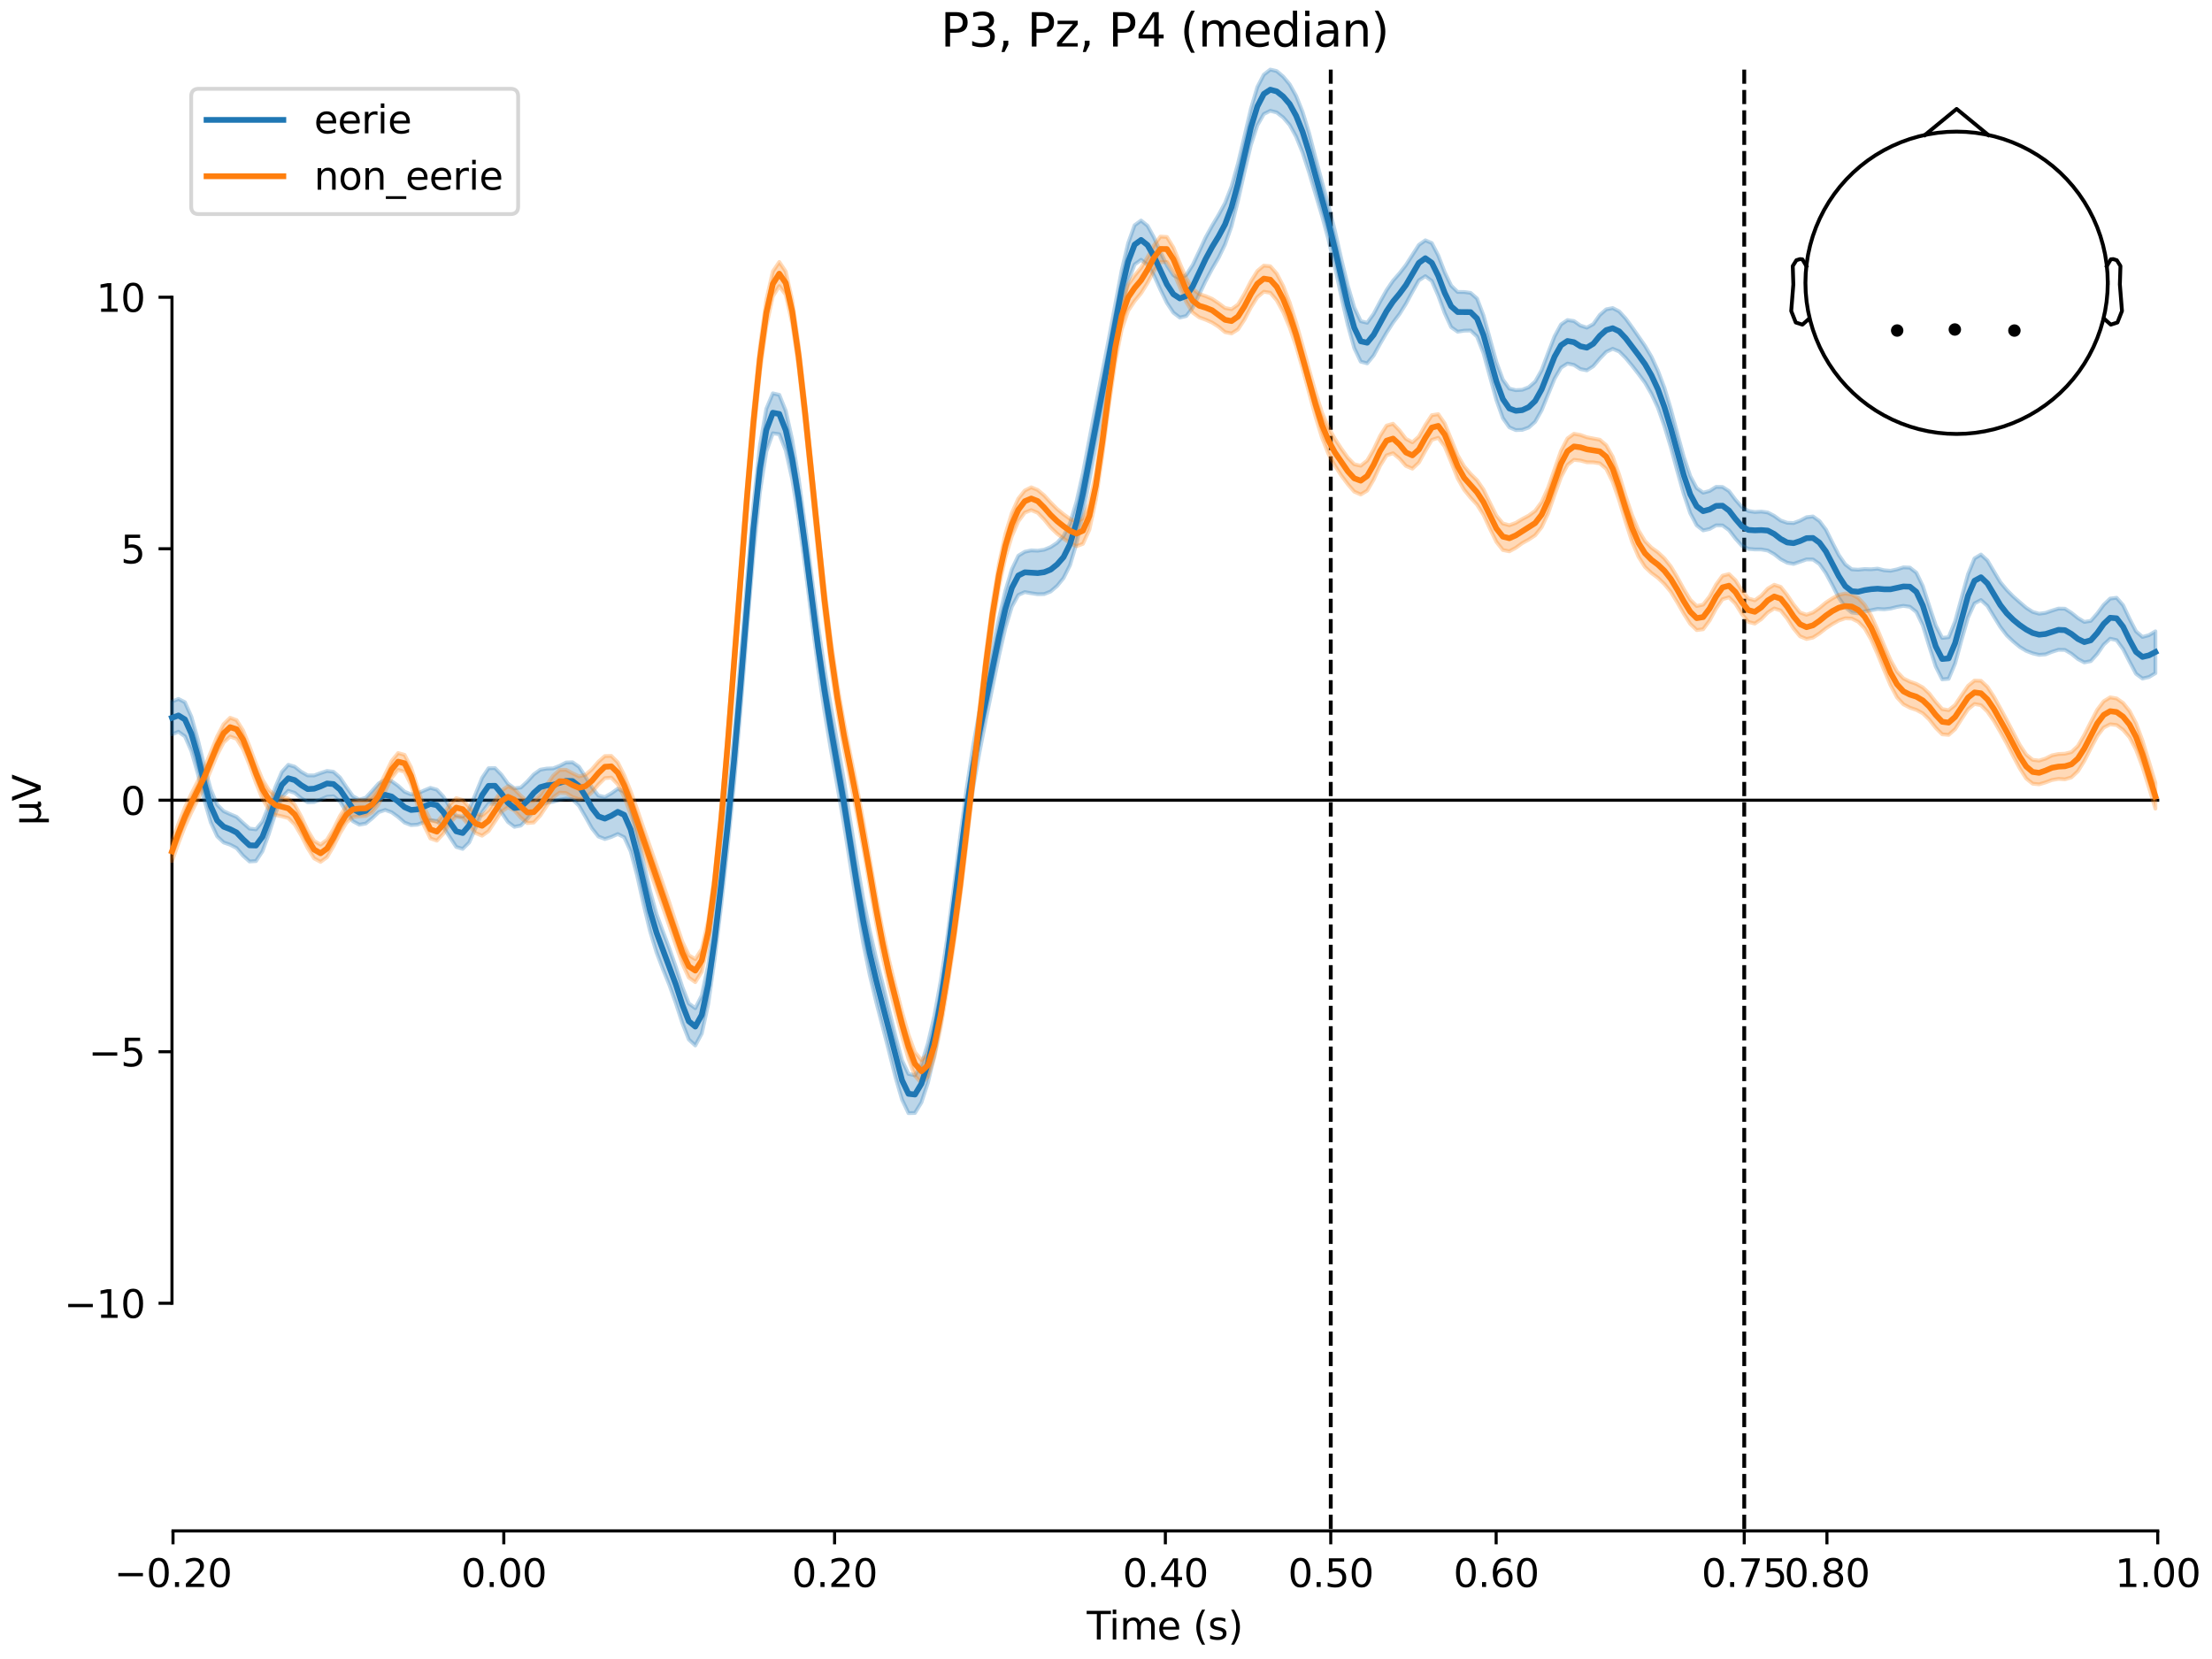 <?xml version="1.0" encoding="utf-8" standalone="no"?>
<!DOCTYPE svg PUBLIC "-//W3C//DTD SVG 1.1//EN"
  "http://www.w3.org/Graphics/SVG/1.1/DTD/svg11.dtd">
<svg xmlns:xlink="http://www.w3.org/1999/xlink" width="576pt" height="432pt" viewBox="0 0 576 432" xmlns="http://www.w3.org/2000/svg" version="1.1">
 <defs>
  <style type="text/css">*{stroke-linejoin: round; stroke-linecap: butt}</style>
 </defs>
 <g id="figure_1">
  <g id="patch_1">
   <path d="M 0 432 
L 576 432 
L 576 0 
L 0 0 
z
" style="fill: #ffffff"/>
  </g>
  <g id="axes_1">
   <g id="patch_2">
    <path d="M 44.783 398.644 
L 561.867 398.644 
L 561.867 18.118 
L 44.783 18.118 
L 44.783 398.644 
z
" style="fill: none; opacity: 0"/>
   </g>
   <g id="patch_3">
    <path d="M 44.783 339.369 
L 44.783 77.393 
" style="fill: none; stroke: #000000; stroke-width: 0.8; stroke-linejoin: miter; stroke-linecap: square"/>
   </g>
   <g id="LineCollection_1">
    <path d="M 346.527 18.118 
L 346.527 398.644 
" clip-path="url(#pb8ae60f9b0)" style="fill: none; stroke-dasharray: 3.7,1.6; stroke-dashoffset: 0; stroke: #000000"/>
    <path d="M 454.197 18.118 
L 454.197 398.644 
" clip-path="url(#pb8ae60f9b0)" style="fill: none; stroke-dasharray: 3.7,1.6; stroke-dashoffset: 0; stroke: #000000"/>
   </g>
   <g id="matplotlib.axis_1">
    <g id="xtick_1">
     <g id="line2d_1">
      <defs>
       <path id="m3a76429a80" d="M 0 0 
L 0 3.5 
" style="stroke: #000000; stroke-width: 0.8"/>
      </defs>
      <g>
       <use xlink:href="#m3a76429a80" x="45.052" y="398.644" style="stroke: #000000; stroke-width: 0.8"/>
      </g>
     </g>
     <g id="text_1">
      <!-- −0.20 -->
      <g transform="translate(29.73 413.242) scale(0.1 -0.1)">
       <defs>
        <path id="DejaVuSans-2212" d="M 678 2272 
L 4684 2272 
L 4684 1741 
L 678 1741 
L 678 2272 
z
" transform="scale(0.016)"/>
        <path id="DejaVuSans-30" d="M 2034 4250 
Q 1547 4250 1301 3770 
Q 1056 3291 1056 2328 
Q 1056 1369 1301 889 
Q 1547 409 2034 409 
Q 2525 409 2770 889 
Q 3016 1369 3016 2328 
Q 3016 3291 2770 3770 
Q 2525 4250 2034 4250 
z
M 2034 4750 
Q 2819 4750 3233 4129 
Q 3647 3509 3647 2328 
Q 3647 1150 3233 529 
Q 2819 -91 2034 -91 
Q 1250 -91 836 529 
Q 422 1150 422 2328 
Q 422 3509 836 4129 
Q 1250 4750 2034 4750 
z
" transform="scale(0.016)"/>
        <path id="DejaVuSans-2e" d="M 684 794 
L 1344 794 
L 1344 0 
L 684 0 
L 684 794 
z
" transform="scale(0.016)"/>
        <path id="DejaVuSans-32" d="M 1228 531 
L 3431 531 
L 3431 0 
L 469 0 
L 469 531 
Q 828 903 1448 1529 
Q 2069 2156 2228 2338 
Q 2531 2678 2651 2914 
Q 2772 3150 2772 3378 
Q 2772 3750 2511 3984 
Q 2250 4219 1831 4219 
Q 1534 4219 1204 4116 
Q 875 4013 500 3803 
L 500 4441 
Q 881 4594 1212 4672 
Q 1544 4750 1819 4750 
Q 2544 4750 2975 4387 
Q 3406 4025 3406 3419 
Q 3406 3131 3298 2873 
Q 3191 2616 2906 2266 
Q 2828 2175 2409 1742 
Q 1991 1309 1228 531 
z
" transform="scale(0.016)"/>
       </defs>
       <use xlink:href="#DejaVuSans-2212"/>
       <use xlink:href="#DejaVuSans-30" transform="translate(83.789 0)"/>
       <use xlink:href="#DejaVuSans-2e" transform="translate(147.412 0)"/>
       <use xlink:href="#DejaVuSans-32" transform="translate(179.199 0)"/>
       <use xlink:href="#DejaVuSans-30" transform="translate(242.822 0)"/>
      </g>
     </g>
    </g>
    <g id="xtick_2">
     <g id="line2d_2">
      <g>
       <use xlink:href="#m3a76429a80" x="131.188" y="398.644" style="stroke: #000000; stroke-width: 0.8"/>
      </g>
     </g>
     <g id="text_2">
      <!-- 0.00 -->
      <g transform="translate(120.055 413.242) scale(0.1 -0.1)">
       <use xlink:href="#DejaVuSans-30"/>
       <use xlink:href="#DejaVuSans-2e" transform="translate(63.623 0)"/>
       <use xlink:href="#DejaVuSans-30" transform="translate(95.41 0)"/>
       <use xlink:href="#DejaVuSans-30" transform="translate(159.033 0)"/>
      </g>
     </g>
    </g>
    <g id="xtick_3">
     <g id="line2d_3">
      <g>
       <use xlink:href="#m3a76429a80" x="217.324" y="398.644" style="stroke: #000000; stroke-width: 0.8"/>
      </g>
     </g>
     <g id="text_3">
      <!-- 0.20 -->
      <g transform="translate(206.191 413.242) scale(0.1 -0.1)">
       <use xlink:href="#DejaVuSans-30"/>
       <use xlink:href="#DejaVuSans-2e" transform="translate(63.623 0)"/>
       <use xlink:href="#DejaVuSans-32" transform="translate(95.41 0)"/>
       <use xlink:href="#DejaVuSans-30" transform="translate(159.033 0)"/>
      </g>
     </g>
    </g>
    <g id="xtick_4">
     <g id="line2d_4">
      <g>
       <use xlink:href="#m3a76429a80" x="303.46" y="398.644" style="stroke: #000000; stroke-width: 0.8"/>
      </g>
     </g>
     <g id="text_4">
      <!-- 0.40 -->
      <g transform="translate(292.327 413.242) scale(0.1 -0.1)">
       <defs>
        <path id="DejaVuSans-34" d="M 2419 4116 
L 825 1625 
L 2419 1625 
L 2419 4116 
z
M 2253 4666 
L 3047 4666 
L 3047 1625 
L 3713 1625 
L 3713 1100 
L 3047 1100 
L 3047 0 
L 2419 0 
L 2419 1100 
L 313 1100 
L 313 1709 
L 2253 4666 
z
" transform="scale(0.016)"/>
       </defs>
       <use xlink:href="#DejaVuSans-30"/>
       <use xlink:href="#DejaVuSans-2e" transform="translate(63.623 0)"/>
       <use xlink:href="#DejaVuSans-34" transform="translate(95.41 0)"/>
       <use xlink:href="#DejaVuSans-30" transform="translate(159.033 0)"/>
      </g>
     </g>
    </g>
    <g id="xtick_5">
     <g id="line2d_5">
      <g>
       <use xlink:href="#m3a76429a80" x="346.527" y="398.644" style="stroke: #000000; stroke-width: 0.8"/>
      </g>
     </g>
     <g id="text_5">
      <!-- 0.50 -->
      <g transform="translate(335.395 413.242) scale(0.1 -0.1)">
       <defs>
        <path id="DejaVuSans-35" d="M 691 4666 
L 3169 4666 
L 3169 4134 
L 1269 4134 
L 1269 2991 
Q 1406 3038 1543 3061 
Q 1681 3084 1819 3084 
Q 2600 3084 3056 2656 
Q 3513 2228 3513 1497 
Q 3513 744 3044 326 
Q 2575 -91 1722 -91 
Q 1428 -91 1123 -41 
Q 819 9 494 109 
L 494 744 
Q 775 591 1075 516 
Q 1375 441 1709 441 
Q 2250 441 2565 725 
Q 2881 1009 2881 1497 
Q 2881 1984 2565 2268 
Q 2250 2553 1709 2553 
Q 1456 2553 1204 2497 
Q 953 2441 691 2322 
L 691 4666 
z
" transform="scale(0.016)"/>
       </defs>
       <use xlink:href="#DejaVuSans-30"/>
       <use xlink:href="#DejaVuSans-2e" transform="translate(63.623 0)"/>
       <use xlink:href="#DejaVuSans-35" transform="translate(95.41 0)"/>
       <use xlink:href="#DejaVuSans-30" transform="translate(159.033 0)"/>
      </g>
     </g>
    </g>
    <g id="xtick_6">
     <g id="line2d_6">
      <g>
       <use xlink:href="#m3a76429a80" x="389.595" y="398.644" style="stroke: #000000; stroke-width: 0.8"/>
      </g>
     </g>
     <g id="text_6">
      <!-- 0.60 -->
      <g transform="translate(378.463 413.242) scale(0.1 -0.1)">
       <defs>
        <path id="DejaVuSans-36" d="M 2113 2584 
Q 1688 2584 1439 2293 
Q 1191 2003 1191 1497 
Q 1191 994 1439 701 
Q 1688 409 2113 409 
Q 2538 409 2786 701 
Q 3034 994 3034 1497 
Q 3034 2003 2786 2293 
Q 2538 2584 2113 2584 
z
M 3366 4563 
L 3366 3988 
Q 3128 4100 2886 4159 
Q 2644 4219 2406 4219 
Q 1781 4219 1451 3797 
Q 1122 3375 1075 2522 
Q 1259 2794 1537 2939 
Q 1816 3084 2150 3084 
Q 2853 3084 3261 2657 
Q 3669 2231 3669 1497 
Q 3669 778 3244 343 
Q 2819 -91 2113 -91 
Q 1303 -91 875 529 
Q 447 1150 447 2328 
Q 447 3434 972 4092 
Q 1497 4750 2381 4750 
Q 2619 4750 2861 4703 
Q 3103 4656 3366 4563 
z
" transform="scale(0.016)"/>
       </defs>
       <use xlink:href="#DejaVuSans-30"/>
       <use xlink:href="#DejaVuSans-2e" transform="translate(63.623 0)"/>
       <use xlink:href="#DejaVuSans-36" transform="translate(95.41 0)"/>
       <use xlink:href="#DejaVuSans-30" transform="translate(159.033 0)"/>
      </g>
     </g>
    </g>
    <g id="xtick_7">
     <g id="line2d_7">
      <g>
       <use xlink:href="#m3a76429a80" x="454.197" y="398.644" style="stroke: #000000; stroke-width: 0.8"/>
      </g>
     </g>
     <g id="text_7">
      <!-- 0.75 -->
      <g transform="translate(443.064 413.242) scale(0.1 -0.1)">
       <defs>
        <path id="DejaVuSans-37" d="M 525 4666 
L 3525 4666 
L 3525 4397 
L 1831 0 
L 1172 0 
L 2766 4134 
L 525 4134 
L 525 4666 
z
" transform="scale(0.016)"/>
       </defs>
       <use xlink:href="#DejaVuSans-30"/>
       <use xlink:href="#DejaVuSans-2e" transform="translate(63.623 0)"/>
       <use xlink:href="#DejaVuSans-37" transform="translate(95.41 0)"/>
       <use xlink:href="#DejaVuSans-35" transform="translate(159.033 0)"/>
      </g>
     </g>
    </g>
    <g id="xtick_8">
     <g id="line2d_8">
      <g>
       <use xlink:href="#m3a76429a80" x="475.731" y="398.644" style="stroke: #000000; stroke-width: 0.8"/>
      </g>
     </g>
     <g id="text_8">
      <!-- 0.80 -->
      <g transform="translate(464.598 413.242) scale(0.1 -0.1)">
       <defs>
        <path id="DejaVuSans-38" d="M 2034 2216 
Q 1584 2216 1326 1975 
Q 1069 1734 1069 1313 
Q 1069 891 1326 650 
Q 1584 409 2034 409 
Q 2484 409 2743 651 
Q 3003 894 3003 1313 
Q 3003 1734 2745 1975 
Q 2488 2216 2034 2216 
z
M 1403 2484 
Q 997 2584 770 2862 
Q 544 3141 544 3541 
Q 544 4100 942 4425 
Q 1341 4750 2034 4750 
Q 2731 4750 3128 4425 
Q 3525 4100 3525 3541 
Q 3525 3141 3298 2862 
Q 3072 2584 2669 2484 
Q 3125 2378 3379 2068 
Q 3634 1759 3634 1313 
Q 3634 634 3220 271 
Q 2806 -91 2034 -91 
Q 1263 -91 848 271 
Q 434 634 434 1313 
Q 434 1759 690 2068 
Q 947 2378 1403 2484 
z
M 1172 3481 
Q 1172 3119 1398 2916 
Q 1625 2713 2034 2713 
Q 2441 2713 2670 2916 
Q 2900 3119 2900 3481 
Q 2900 3844 2670 4047 
Q 2441 4250 2034 4250 
Q 1625 4250 1398 4047 
Q 1172 3844 1172 3481 
z
" transform="scale(0.016)"/>
       </defs>
       <use xlink:href="#DejaVuSans-30"/>
       <use xlink:href="#DejaVuSans-2e" transform="translate(63.623 0)"/>
       <use xlink:href="#DejaVuSans-38" transform="translate(95.41 0)"/>
       <use xlink:href="#DejaVuSans-30" transform="translate(159.033 0)"/>
      </g>
     </g>
    </g>
    <g id="xtick_9">
     <g id="line2d_9">
      <g>
       <use xlink:href="#m3a76429a80" x="561.867" y="398.644" style="stroke: #000000; stroke-width: 0.8"/>
      </g>
     </g>
     <g id="text_9">
      <!-- 1.00 -->
      <g transform="translate(550.734 413.242) scale(0.1 -0.1)">
       <defs>
        <path id="DejaVuSans-31" d="M 794 531 
L 1825 531 
L 1825 4091 
L 703 3866 
L 703 4441 
L 1819 4666 
L 2450 4666 
L 2450 531 
L 3481 531 
L 3481 0 
L 794 0 
L 794 531 
z
" transform="scale(0.016)"/>
       </defs>
       <use xlink:href="#DejaVuSans-31"/>
       <use xlink:href="#DejaVuSans-2e" transform="translate(63.623 0)"/>
       <use xlink:href="#DejaVuSans-30" transform="translate(95.41 0)"/>
       <use xlink:href="#DejaVuSans-30" transform="translate(159.033 0)"/>
      </g>
     </g>
    </g>
    <g id="text_10">
     <!-- Time (s) -->
     <g transform="translate(282.996 426.92) scale(0.1 -0.1)">
      <defs>
       <path id="DejaVuSans-54" d="M -19 4666 
L 3928 4666 
L 3928 4134 
L 2272 4134 
L 2272 0 
L 1638 0 
L 1638 4134 
L -19 4134 
L -19 4666 
z
" transform="scale(0.016)"/>
       <path id="DejaVuSans-69" d="M 603 3500 
L 1178 3500 
L 1178 0 
L 603 0 
L 603 3500 
z
M 603 4863 
L 1178 4863 
L 1178 4134 
L 603 4134 
L 603 4863 
z
" transform="scale(0.016)"/>
       <path id="DejaVuSans-6d" d="M 3328 2828 
Q 3544 3216 3844 3400 
Q 4144 3584 4550 3584 
Q 5097 3584 5394 3201 
Q 5691 2819 5691 2113 
L 5691 0 
L 5113 0 
L 5113 2094 
Q 5113 2597 4934 2840 
Q 4756 3084 4391 3084 
Q 3944 3084 3684 2787 
Q 3425 2491 3425 1978 
L 3425 0 
L 2847 0 
L 2847 2094 
Q 2847 2600 2669 2842 
Q 2491 3084 2119 3084 
Q 1678 3084 1418 2786 
Q 1159 2488 1159 1978 
L 1159 0 
L 581 0 
L 581 3500 
L 1159 3500 
L 1159 2956 
Q 1356 3278 1631 3431 
Q 1906 3584 2284 3584 
Q 2666 3584 2933 3390 
Q 3200 3197 3328 2828 
z
" transform="scale(0.016)"/>
       <path id="DejaVuSans-65" d="M 3597 1894 
L 3597 1613 
L 953 1613 
Q 991 1019 1311 708 
Q 1631 397 2203 397 
Q 2534 397 2845 478 
Q 3156 559 3463 722 
L 3463 178 
Q 3153 47 2828 -22 
Q 2503 -91 2169 -91 
Q 1331 -91 842 396 
Q 353 884 353 1716 
Q 353 2575 817 3079 
Q 1281 3584 2069 3584 
Q 2775 3584 3186 3129 
Q 3597 2675 3597 1894 
z
M 3022 2063 
Q 3016 2534 2758 2815 
Q 2500 3097 2075 3097 
Q 1594 3097 1305 2825 
Q 1016 2553 972 2059 
L 3022 2063 
z
" transform="scale(0.016)"/>
       <path id="DejaVuSans-20" transform="scale(0.016)"/>
       <path id="DejaVuSans-28" d="M 1984 4856 
Q 1566 4138 1362 3434 
Q 1159 2731 1159 2009 
Q 1159 1288 1364 580 
Q 1569 -128 1984 -844 
L 1484 -844 
Q 1016 -109 783 600 
Q 550 1309 550 2009 
Q 550 2706 781 3412 
Q 1013 4119 1484 4856 
L 1984 4856 
z
" transform="scale(0.016)"/>
       <path id="DejaVuSans-73" d="M 2834 3397 
L 2834 2853 
Q 2591 2978 2328 3040 
Q 2066 3103 1784 3103 
Q 1356 3103 1142 2972 
Q 928 2841 928 2578 
Q 928 2378 1081 2264 
Q 1234 2150 1697 2047 
L 1894 2003 
Q 2506 1872 2764 1633 
Q 3022 1394 3022 966 
Q 3022 478 2636 193 
Q 2250 -91 1575 -91 
Q 1294 -91 989 -36 
Q 684 19 347 128 
L 347 722 
Q 666 556 975 473 
Q 1284 391 1588 391 
Q 1994 391 2212 530 
Q 2431 669 2431 922 
Q 2431 1156 2273 1281 
Q 2116 1406 1581 1522 
L 1381 1569 
Q 847 1681 609 1914 
Q 372 2147 372 2553 
Q 372 3047 722 3315 
Q 1072 3584 1716 3584 
Q 2034 3584 2315 3537 
Q 2597 3491 2834 3397 
z
" transform="scale(0.016)"/>
       <path id="DejaVuSans-29" d="M 513 4856 
L 1013 4856 
Q 1481 4119 1714 3412 
Q 1947 2706 1947 2009 
Q 1947 1309 1714 600 
Q 1481 -109 1013 -844 
L 513 -844 
Q 928 -128 1133 580 
Q 1338 1288 1338 2009 
Q 1338 2731 1133 3434 
Q 928 4138 513 4856 
z
" transform="scale(0.016)"/>
      </defs>
      <use xlink:href="#DejaVuSans-54"/>
      <use xlink:href="#DejaVuSans-69" transform="translate(57.959 0)"/>
      <use xlink:href="#DejaVuSans-6d" transform="translate(85.742 0)"/>
      <use xlink:href="#DejaVuSans-65" transform="translate(183.154 0)"/>
      <use xlink:href="#DejaVuSans-20" transform="translate(244.678 0)"/>
      <use xlink:href="#DejaVuSans-28" transform="translate(276.465 0)"/>
      <use xlink:href="#DejaVuSans-73" transform="translate(315.479 0)"/>
      <use xlink:href="#DejaVuSans-29" transform="translate(367.578 0)"/>
     </g>
    </g>
   </g>
   <g id="matplotlib.axis_2">
    <g id="ytick_1">
     <g id="line2d_10">
      <defs>
       <path id="me83ca29943" d="M 0 0 
L -3.5 0 
" style="stroke: #000000; stroke-width: 0.8"/>
      </defs>
      <g>
       <use xlink:href="#me83ca29943" x="44.783" y="339.369" style="stroke: #000000; stroke-width: 0.8"/>
      </g>
     </g>
     <g id="text_11">
      <!-- −10 -->
      <g transform="translate(16.678 343.168) scale(0.1 -0.1)">
       <use xlink:href="#DejaVuSans-2212"/>
       <use xlink:href="#DejaVuSans-31" transform="translate(83.789 0)"/>
       <use xlink:href="#DejaVuSans-30" transform="translate(147.412 0)"/>
      </g>
     </g>
    </g>
    <g id="ytick_2">
     <g id="line2d_11">
      <g>
       <use xlink:href="#me83ca29943" x="44.783" y="273.875" style="stroke: #000000; stroke-width: 0.8"/>
      </g>
     </g>
     <g id="text_12">
      <!-- −5 -->
      <g transform="translate(23.041 277.674) scale(0.1 -0.1)">
       <use xlink:href="#DejaVuSans-2212"/>
       <use xlink:href="#DejaVuSans-35" transform="translate(83.789 0)"/>
      </g>
     </g>
    </g>
    <g id="ytick_3">
     <g id="line2d_12">
      <g>
       <use xlink:href="#me83ca29943" x="44.783" y="208.381" style="stroke: #000000; stroke-width: 0.8"/>
      </g>
     </g>
     <g id="text_13">
      <!-- 0 -->
      <g transform="translate(31.421 212.18) scale(0.1 -0.1)">
       <use xlink:href="#DejaVuSans-30"/>
      </g>
     </g>
    </g>
    <g id="ytick_4">
     <g id="line2d_13">
      <g>
       <use xlink:href="#me83ca29943" x="44.783" y="142.887" style="stroke: #000000; stroke-width: 0.8"/>
      </g>
     </g>
     <g id="text_14">
      <!-- 5 -->
      <g transform="translate(31.421 146.686) scale(0.1 -0.1)">
       <use xlink:href="#DejaVuSans-35"/>
      </g>
     </g>
    </g>
    <g id="ytick_5">
     <g id="line2d_14">
      <g>
       <use xlink:href="#me83ca29943" x="44.783" y="77.393" style="stroke: #000000; stroke-width: 0.8"/>
      </g>
     </g>
     <g id="text_15">
      <!-- 10 -->
      <g transform="translate(25.058 81.192) scale(0.1 -0.1)">
       <use xlink:href="#DejaVuSans-31"/>
       <use xlink:href="#DejaVuSans-30" transform="translate(63.623 0)"/>
      </g>
     </g>
    </g>
    <g id="text_16">
     <!-- µV -->
     <g transform="translate(10.599 214.982) rotate(-90) scale(0.1 -0.1)">
      <defs>
       <path id="DejaVuSans-b5" d="M 544 -1331 
L 544 3500 
L 1119 3500 
L 1119 1325 
Q 1119 872 1334 640 
Q 1550 409 1972 409 
Q 2434 409 2667 671 
Q 2900 934 2900 1459 
L 2900 3500 
L 3475 3500 
L 3475 806 
Q 3475 619 3529 530 
Q 3584 441 3700 441 
Q 3728 441 3778 458 
Q 3828 475 3916 513 
L 3916 50 
Q 3788 -22 3673 -56 
Q 3559 -91 3450 -91 
Q 3234 -91 3106 31 
Q 2978 153 2931 403 
Q 2775 156 2548 32 
Q 2322 -91 2016 -91 
Q 1697 -91 1473 31 
Q 1250 153 1119 397 
L 1119 -1331 
L 544 -1331 
z
" transform="scale(0.016)"/>
       <path id="DejaVuSans-56" d="M 1831 0 
L 50 4666 
L 709 4666 
L 2188 738 
L 3669 4666 
L 4325 4666 
L 2547 0 
L 1831 0 
z
" transform="scale(0.016)"/>
      </defs>
      <use xlink:href="#DejaVuSans-b5"/>
      <use xlink:href="#DejaVuSans-56" transform="translate(63.623 0)"/>
     </g>
    </g>
   </g>
   <g id="patch_4">
    <path d="M 45.052 398.644 
L 561.867 398.644 
" style="fill: none; stroke: #000000; stroke-width: 0.8; stroke-linejoin: miter; stroke-linecap: square"/>
   </g>
   <g id="patch_5">
    <path d="M 44.783 208.381 
L 561.867 208.381 
" style="fill: none; stroke: #000000; stroke-width: 0.8; stroke-linejoin: miter; stroke-linecap: square"/>
   </g>
   <g id="text_17">
    <!-- P3, Pz, P4 (median) -->
    <g transform="translate(244.98 12.118) scale(0.12 -0.12)">
     <defs>
      <path id="DejaVuSans-50" d="M 1259 4147 
L 1259 2394 
L 2053 2394 
Q 2494 2394 2734 2622 
Q 2975 2850 2975 3272 
Q 2975 3691 2734 3919 
Q 2494 4147 2053 4147 
L 1259 4147 
z
M 628 4666 
L 2053 4666 
Q 2838 4666 3239 4311 
Q 3641 3956 3641 3272 
Q 3641 2581 3239 2228 
Q 2838 1875 2053 1875 
L 1259 1875 
L 1259 0 
L 628 0 
L 628 4666 
z
" transform="scale(0.016)"/>
      <path id="DejaVuSans-33" d="M 2597 2516 
Q 3050 2419 3304 2112 
Q 3559 1806 3559 1356 
Q 3559 666 3084 287 
Q 2609 -91 1734 -91 
Q 1441 -91 1130 -33 
Q 819 25 488 141 
L 488 750 
Q 750 597 1062 519 
Q 1375 441 1716 441 
Q 2309 441 2620 675 
Q 2931 909 2931 1356 
Q 2931 1769 2642 2001 
Q 2353 2234 1838 2234 
L 1294 2234 
L 1294 2753 
L 1863 2753 
Q 2328 2753 2575 2939 
Q 2822 3125 2822 3475 
Q 2822 3834 2567 4026 
Q 2313 4219 1838 4219 
Q 1578 4219 1281 4162 
Q 984 4106 628 3988 
L 628 4550 
Q 988 4650 1302 4700 
Q 1616 4750 1894 4750 
Q 2613 4750 3031 4423 
Q 3450 4097 3450 3541 
Q 3450 3153 3228 2886 
Q 3006 2619 2597 2516 
z
" transform="scale(0.016)"/>
      <path id="DejaVuSans-2c" d="M 750 794 
L 1409 794 
L 1409 256 
L 897 -744 
L 494 -744 
L 750 256 
L 750 794 
z
" transform="scale(0.016)"/>
      <path id="DejaVuSans-7a" d="M 353 3500 
L 3084 3500 
L 3084 2975 
L 922 459 
L 3084 459 
L 3084 0 
L 275 0 
L 275 525 
L 2438 3041 
L 353 3041 
L 353 3500 
z
" transform="scale(0.016)"/>
      <path id="DejaVuSans-64" d="M 2906 2969 
L 2906 4863 
L 3481 4863 
L 3481 0 
L 2906 0 
L 2906 525 
Q 2725 213 2448 61 
Q 2172 -91 1784 -91 
Q 1150 -91 751 415 
Q 353 922 353 1747 
Q 353 2572 751 3078 
Q 1150 3584 1784 3584 
Q 2172 3584 2448 3432 
Q 2725 3281 2906 2969 
z
M 947 1747 
Q 947 1113 1208 752 
Q 1469 391 1925 391 
Q 2381 391 2643 752 
Q 2906 1113 2906 1747 
Q 2906 2381 2643 2742 
Q 2381 3103 1925 3103 
Q 1469 3103 1208 2742 
Q 947 2381 947 1747 
z
" transform="scale(0.016)"/>
      <path id="DejaVuSans-61" d="M 2194 1759 
Q 1497 1759 1228 1600 
Q 959 1441 959 1056 
Q 959 750 1161 570 
Q 1363 391 1709 391 
Q 2188 391 2477 730 
Q 2766 1069 2766 1631 
L 2766 1759 
L 2194 1759 
z
M 3341 1997 
L 3341 0 
L 2766 0 
L 2766 531 
Q 2569 213 2275 61 
Q 1981 -91 1556 -91 
Q 1019 -91 701 211 
Q 384 513 384 1019 
Q 384 1609 779 1909 
Q 1175 2209 1959 2209 
L 2766 2209 
L 2766 2266 
Q 2766 2663 2505 2880 
Q 2244 3097 1772 3097 
Q 1472 3097 1187 3025 
Q 903 2953 641 2809 
L 641 3341 
Q 956 3463 1253 3523 
Q 1550 3584 1831 3584 
Q 2591 3584 2966 3190 
Q 3341 2797 3341 1997 
z
" transform="scale(0.016)"/>
      <path id="DejaVuSans-6e" d="M 3513 2113 
L 3513 0 
L 2938 0 
L 2938 2094 
Q 2938 2591 2744 2837 
Q 2550 3084 2163 3084 
Q 1697 3084 1428 2787 
Q 1159 2491 1159 1978 
L 1159 0 
L 581 0 
L 581 3500 
L 1159 3500 
L 1159 2956 
Q 1366 3272 1645 3428 
Q 1925 3584 2291 3584 
Q 2894 3584 3203 3211 
Q 3513 2838 3513 2113 
z
" transform="scale(0.016)"/>
     </defs>
     <use xlink:href="#DejaVuSans-50"/>
     <use xlink:href="#DejaVuSans-33" transform="translate(60.303 0)"/>
     <use xlink:href="#DejaVuSans-2c" transform="translate(123.926 0)"/>
     <use xlink:href="#DejaVuSans-20" transform="translate(155.713 0)"/>
     <use xlink:href="#DejaVuSans-50" transform="translate(187.5 0)"/>
     <use xlink:href="#DejaVuSans-7a" transform="translate(247.803 0)"/>
     <use xlink:href="#DejaVuSans-2c" transform="translate(300.293 0)"/>
     <use xlink:href="#DejaVuSans-20" transform="translate(332.08 0)"/>
     <use xlink:href="#DejaVuSans-50" transform="translate(363.867 0)"/>
     <use xlink:href="#DejaVuSans-34" transform="translate(424.17 0)"/>
     <use xlink:href="#DejaVuSans-20" transform="translate(487.793 0)"/>
     <use xlink:href="#DejaVuSans-28" transform="translate(519.58 0)"/>
     <use xlink:href="#DejaVuSans-6d" transform="translate(558.594 0)"/>
     <use xlink:href="#DejaVuSans-65" transform="translate(656.006 0)"/>
     <use xlink:href="#DejaVuSans-64" transform="translate(717.529 0)"/>
     <use xlink:href="#DejaVuSans-69" transform="translate(781.006 0)"/>
     <use xlink:href="#DejaVuSans-61" transform="translate(808.789 0)"/>
     <use xlink:href="#DejaVuSans-6e" transform="translate(870.068 0)"/>
     <use xlink:href="#DejaVuSans-29" transform="translate(933.447 0)"/>
    </g>
   </g>
   <g id="legend_1">
    <g id="patch_6">
     <path d="M 51.783 55.753 
L 132.925 55.753 
Q 134.925 55.753 134.925 53.753 
L 134.925 25.118 
Q 134.925 23.118 132.925 23.118 
L 51.783 23.118 
Q 49.783 23.118 49.783 25.118 
L 49.783 53.753 
Q 49.783 55.753 51.783 55.753 
z
" style="fill: #ffffff; opacity: 0.8; stroke: #cccccc; stroke-linejoin: miter"/>
    </g>
    <g id="line2d_15">
     <path d="M 53.783 31.217 
L 63.783 31.217 
L 73.783 31.217 
" style="fill: none; stroke: #1f77b4; stroke-width: 1.5; stroke-linecap: square"/>
    </g>
    <g id="text_18">
     <!-- eerie -->
     <g transform="translate(81.783 34.717) scale(0.1 -0.1)">
      <defs>
       <path id="DejaVuSans-72" d="M 2631 2963 
Q 2534 3019 2420 3045 
Q 2306 3072 2169 3072 
Q 1681 3072 1420 2755 
Q 1159 2438 1159 1844 
L 1159 0 
L 581 0 
L 581 3500 
L 1159 3500 
L 1159 2956 
Q 1341 3275 1631 3429 
Q 1922 3584 2338 3584 
Q 2397 3584 2469 3576 
Q 2541 3569 2628 3553 
L 2631 2963 
z
" transform="scale(0.016)"/>
      </defs>
      <use xlink:href="#DejaVuSans-65"/>
      <use xlink:href="#DejaVuSans-65" transform="translate(61.523 0)"/>
      <use xlink:href="#DejaVuSans-72" transform="translate(123.047 0)"/>
      <use xlink:href="#DejaVuSans-69" transform="translate(164.16 0)"/>
      <use xlink:href="#DejaVuSans-65" transform="translate(191.943 0)"/>
     </g>
    </g>
    <g id="line2d_16">
     <path d="M 53.783 45.895 
L 63.783 45.895 
L 73.783 45.895 
" style="fill: none; stroke: #ff7f0e; stroke-width: 1.5; stroke-linecap: square"/>
    </g>
    <g id="text_19">
     <!-- non_eerie -->
     <g transform="translate(81.783 49.395) scale(0.1 -0.1)">
      <defs>
       <path id="DejaVuSans-6f" d="M 1959 3097 
Q 1497 3097 1228 2736 
Q 959 2375 959 1747 
Q 959 1119 1226 758 
Q 1494 397 1959 397 
Q 2419 397 2687 759 
Q 2956 1122 2956 1747 
Q 2956 2369 2687 2733 
Q 2419 3097 1959 3097 
z
M 1959 3584 
Q 2709 3584 3137 3096 
Q 3566 2609 3566 1747 
Q 3566 888 3137 398 
Q 2709 -91 1959 -91 
Q 1206 -91 779 398 
Q 353 888 353 1747 
Q 353 2609 779 3096 
Q 1206 3584 1959 3584 
z
" transform="scale(0.016)"/>
       <path id="DejaVuSans-5f" d="M 3263 -1063 
L 3263 -1509 
L -63 -1509 
L -63 -1063 
L 3263 -1063 
z
" transform="scale(0.016)"/>
      </defs>
      <use xlink:href="#DejaVuSans-6e"/>
      <use xlink:href="#DejaVuSans-6f" transform="translate(63.379 0)"/>
      <use xlink:href="#DejaVuSans-6e" transform="translate(124.561 0)"/>
      <use xlink:href="#DejaVuSans-5f" transform="translate(187.939 0)"/>
      <use xlink:href="#DejaVuSans-65" transform="translate(237.939 0)"/>
      <use xlink:href="#DejaVuSans-65" transform="translate(299.463 0)"/>
      <use xlink:href="#DejaVuSans-72" transform="translate(360.986 0)"/>
      <use xlink:href="#DejaVuSans-69" transform="translate(402.1 0)"/>
      <use xlink:href="#DejaVuSans-65" transform="translate(429.883 0)"/>
     </g>
    </g>
   </g>
   <g id="FillBetweenPolyCollection_1">
    <defs>
     <path id="mb6afaf8570" d="M 44.783 -249.308 
L 44.783 -240.757 
L 46.465 -241.456 
L 48.148 -240.25 
L 49.83 -236.442 
L 51.512 -230.571 
L 53.195 -223.706 
L 54.877 -217.846 
L 56.559 -214.203 
L 58.242 -212.625 
L 59.924 -212.039 
L 61.606 -211.161 
L 63.289 -209.181 
L 64.971 -207.674 
L 66.653 -207.784 
L 68.336 -210.315 
L 70.018 -214.885 
L 71.7 -220.137 
L 73.383 -224.385 
L 75.065 -226.077 
L 76.748 -225.535 
L 78.43 -224.142 
L 80.112 -223.087 
L 81.795 -223.146 
L 83.477 -223.804 
L 85.159 -224.532 
L 86.842 -224.649 
L 88.524 -223.285 
L 90.206 -220.601 
L 91.889 -218.159 
L 93.571 -217.252 
L 95.253 -217.555 
L 96.936 -218.929 
L 98.618 -220.52 
L 100.3 -221.088 
L 101.983 -220.484 
L 103.665 -219.266 
L 105.347 -217.801 
L 107.03 -217.147 
L 108.712 -217.256 
L 110.394 -217.89 
L 112.077 -218.406 
L 113.759 -218.223 
L 115.441 -216.617 
L 117.124 -214.013 
L 118.806 -211.463 
L 120.488 -210.952 
L 122.171 -212.618 
L 123.853 -216.419 
L 125.535 -220.466 
L 127.218 -222.732 
L 128.9 -222.662 
L 130.582 -220.422 
L 132.265 -217.962 
L 133.947 -216.693 
L 135.629 -217.025 
L 137.312 -218.745 
L 138.994 -220.836 
L 140.676 -222.341 
L 142.359 -222.978 
L 144.041 -223.215 
L 145.723 -223.745 
L 147.406 -224.054 
L 149.088 -223.847 
L 150.77 -222.18 
L 152.453 -219.303 
L 154.135 -216.301 
L 155.817 -214.18 
L 157.5 -213.515 
L 159.182 -214.054 
L 160.864 -214.822 
L 162.547 -213.978 
L 164.229 -210.311 
L 165.912 -204.013 
L 167.594 -196.465 
L 169.276 -189.543 
L 170.959 -183.998 
L 172.641 -179.575 
L 174.323 -175.447 
L 176.006 -170.726 
L 177.688 -165.572 
L 179.37 -161.315 
L 181.053 -159.761 
L 182.735 -162.861 
L 184.417 -170.508 
L 186.1 -182.328 
L 187.782 -196.096 
L 189.464 -211.277 
L 191.147 -227.841 
L 192.829 -246.857 
L 194.511 -267.848 
L 196.194 -287.668 
L 197.876 -303.842 
L 199.558 -314.443 
L 201.241 -319.171 
L 202.923 -318.928 
L 204.605 -314.705 
L 206.288 -307.193 
L 207.97 -296.83 
L 209.652 -284.387 
L 211.335 -271.08 
L 213.017 -258.099 
L 214.699 -246.664 
L 216.382 -236.59 
L 218.064 -227.174 
L 219.746 -217.409 
L 221.429 -206.804 
L 223.111 -196.229 
L 224.793 -186.321 
L 226.476 -178.145 
L 228.158 -171.103 
L 229.84 -164.645 
L 231.523 -158.143 
L 233.205 -151.437 
L 234.887 -145.655 
L 236.57 -142.139 
L 238.252 -142.182 
L 239.934 -144.921 
L 241.617 -150.024 
L 243.299 -157.212 
L 244.981 -166.039 
L 246.664 -177.035 
L 248.346 -189.827 
L 250.028 -203.353 
L 251.711 -215.817 
L 253.393 -226.822 
L 255.076 -236.206 
L 256.758 -244.769 
L 258.44 -253 
L 260.123 -261.216 
L 261.805 -268.501 
L 263.487 -274.016 
L 265.17 -277.066 
L 266.852 -277.824 
L 268.534 -277.517 
L 270.217 -277.267 
L 271.899 -277.3 
L 273.581 -277.974 
L 275.264 -279.415 
L 276.946 -281.475 
L 278.628 -284.833 
L 280.311 -290.495 
L 281.993 -298.142 
L 283.675 -306.987 
L 285.358 -316.005 
L 287.04 -324.875 
L 288.722 -333.877 
L 290.405 -342.734 
L 292.087 -351.553 
L 293.769 -358.74 
L 295.452 -363.131 
L 297.134 -364.34 
L 298.816 -363.051 
L 300.499 -360.265 
L 302.181 -356.544 
L 303.863 -353.106 
L 305.546 -350.583 
L 307.228 -349.304 
L 308.91 -349.71 
L 310.593 -351.87 
L 312.275 -355.314 
L 313.957 -358.84 
L 315.64 -361.997 
L 317.322 -364.881 
L 319.004 -368.362 
L 320.687 -373.102 
L 322.369 -379.747 
L 324.051 -387.188 
L 325.734 -394.264 
L 327.416 -399.378 
L 329.098 -402.309 
L 330.781 -403.146 
L 332.463 -402.709 
L 334.145 -401.4 
L 335.828 -399.46 
L 337.51 -396.401 
L 339.192 -392.268 
L 340.875 -387.134 
L 342.557 -381.457 
L 344.239 -375.846 
L 345.922 -369.646 
L 347.604 -362.563 
L 349.287 -354.742 
L 350.969 -347.369 
L 352.651 -341.347 
L 354.334 -337.836 
L 356.016 -337.381 
L 357.698 -339.428 
L 359.381 -342.491 
L 361.063 -345.365 
L 362.745 -347.992 
L 364.428 -350.218 
L 366.11 -352.906 
L 367.792 -356.009 
L 369.475 -358.989 
L 371.157 -360.077 
L 372.839 -358.839 
L 374.522 -355.008 
L 376.204 -350.441 
L 377.886 -346.8 
L 379.569 -345.621 
L 381.251 -345.897 
L 382.933 -345.938 
L 384.616 -344.359 
L 386.298 -340.041 
L 387.98 -333.929 
L 389.663 -327.815 
L 391.345 -323.114 
L 393.027 -320.732 
L 394.71 -320.001 
L 396.392 -320.065 
L 398.074 -320.667 
L 399.757 -322.179 
L 401.439 -325.152 
L 403.121 -329.287 
L 404.804 -333.375 
L 406.486 -336.258 
L 408.168 -337.328 
L 409.851 -336.973 
L 411.533 -335.896 
L 413.215 -335.558 
L 414.898 -336.634 
L 416.58 -338.613 
L 418.262 -340.374 
L 419.945 -341.168 
L 421.627 -340.478 
L 423.309 -338.791 
L 424.992 -336.766 
L 426.674 -334.6 
L 428.356 -332.335 
L 430.039 -329.418 
L 431.721 -325.813 
L 433.403 -321.029 
L 435.086 -315.525 
L 436.768 -309.31 
L 438.451 -303.356 
L 440.133 -298.371 
L 441.815 -295.203 
L 443.498 -293.889 
L 445.18 -294.26 
L 446.862 -295.202 
L 448.545 -295.18 
L 450.227 -293.944 
L 451.909 -291.768 
L 453.592 -289.877 
L 455.274 -289.071 
L 456.956 -288.93 
L 458.639 -288.923 
L 460.321 -288.636 
L 462.003 -287.691 
L 463.686 -286.367 
L 465.368 -285.471 
L 467.05 -285.158 
L 468.733 -285.735 
L 470.415 -286.326 
L 472.097 -286.306 
L 473.78 -285.137 
L 475.462 -282.729 
L 477.144 -279.611 
L 478.827 -276.328 
L 480.509 -273.875 
L 482.191 -272.49 
L 483.874 -272.296 
L 485.556 -272.793 
L 487.238 -273.09 
L 488.921 -273.436 
L 490.603 -273.337 
L 492.285 -273.528 
L 493.968 -273.956 
L 495.65 -274.237 
L 497.332 -273.994 
L 499.015 -272.639 
L 500.697 -269.14 
L 502.379 -263.679 
L 504.062 -258.429 
L 505.744 -255.091 
L 507.426 -255.248 
L 509.109 -259.238 
L 510.791 -265.404 
L 512.473 -271.204 
L 514.156 -274.87 
L 515.838 -275.751 
L 517.52 -274.225 
L 519.203 -271.45 
L 520.885 -268.735 
L 522.567 -266.537 
L 524.25 -264.936 
L 525.932 -263.539 
L 527.615 -262.518 
L 529.297 -261.871 
L 530.979 -261.469 
L 532.662 -261.6 
L 534.344 -262.269 
L 536.026 -262.793 
L 537.709 -262.762 
L 539.391 -261.768 
L 541.073 -260.396 
L 542.756 -259.51 
L 544.438 -259.844 
L 546.12 -261.693 
L 547.803 -264.132 
L 549.485 -265.683 
L 551.167 -265.303 
L 552.85 -262.969 
L 554.532 -259.693 
L 556.214 -256.548 
L 557.897 -255.307 
L 559.579 -255.699 
L 561.261 -256.701 
L 561.261 -267.601 
L 561.261 -267.601 
L 559.579 -266.606 
L 557.897 -266.149 
L 556.214 -267.604 
L 554.532 -270.86 
L 552.85 -274.408 
L 551.167 -276.334 
L 549.485 -276.134 
L 547.803 -274.523 
L 546.12 -272.248 
L 544.438 -270.325 
L 542.756 -270.059 
L 541.073 -271.073 
L 539.391 -272.427 
L 537.709 -273.492 
L 536.026 -273.525 
L 534.344 -273.001 
L 532.662 -272.417 
L 530.979 -272.191 
L 529.297 -272.668 
L 527.615 -273.748 
L 525.932 -275.189 
L 524.25 -276.674 
L 522.567 -278.373 
L 520.885 -280.4 
L 519.203 -283.217 
L 517.52 -286.059 
L 515.838 -287.603 
L 514.156 -286.589 
L 512.473 -282.493 
L 510.791 -276.37 
L 509.109 -270.194 
L 507.426 -266.072 
L 505.744 -265.893 
L 504.062 -269.16 
L 502.379 -274.204 
L 500.697 -279.406 
L 499.015 -282.875 
L 497.332 -284.189 
L 495.65 -284.262 
L 493.968 -283.733 
L 492.285 -283.372 
L 490.603 -283.506 
L 488.921 -283.928 
L 487.238 -283.761 
L 485.556 -283.821 
L 483.874 -283.654 
L 482.191 -283.748 
L 480.509 -285.035 
L 478.827 -287.457 
L 477.144 -290.73 
L 475.462 -294.097 
L 473.78 -296.321 
L 472.097 -297.514 
L 470.415 -297.314 
L 468.733 -296.428 
L 467.05 -295.802 
L 465.368 -295.876 
L 463.686 -296.46 
L 462.003 -297.666 
L 460.321 -298.553 
L 458.639 -298.794 
L 456.956 -298.683 
L 455.274 -298.94 
L 453.592 -299.981 
L 451.909 -301.876 
L 450.227 -304.119 
L 448.545 -305.197 
L 446.862 -305.224 
L 445.18 -304.159 
L 443.498 -303.713 
L 441.815 -304.906 
L 440.133 -308.041 
L 438.451 -313.052 
L 436.768 -319.141 
L 435.086 -325.462 
L 433.403 -331.027 
L 431.721 -335.475 
L 430.039 -339.101 
L 428.356 -341.942 
L 426.674 -344.371 
L 424.992 -346.783 
L 423.309 -349.083 
L 421.627 -350.92 
L 419.945 -351.783 
L 418.262 -351.453 
L 416.58 -349.985 
L 414.898 -347.607 
L 413.215 -346.684 
L 411.533 -347.227 
L 409.851 -348.398 
L 408.168 -348.656 
L 406.486 -347.516 
L 404.804 -344.429 
L 403.121 -340.108 
L 401.439 -335.605 
L 399.757 -332.639 
L 398.074 -331.16 
L 396.392 -330.508 
L 394.71 -330.4 
L 393.027 -330.812 
L 391.345 -333.15 
L 389.663 -337.699 
L 387.98 -343.756 
L 386.298 -349.863 
L 384.616 -354.269 
L 382.933 -355.741 
L 381.251 -355.962 
L 379.569 -355.974 
L 377.886 -357.613 
L 376.204 -361.11 
L 374.522 -365.476 
L 372.839 -368.711 
L 371.157 -369.423 
L 369.475 -368.236 
L 367.792 -365.623 
L 366.11 -363 
L 364.428 -360.837 
L 362.745 -358.918 
L 361.063 -356.451 
L 359.381 -353.449 
L 357.698 -350.275 
L 356.016 -347.954 
L 354.334 -348.369 
L 352.651 -351.939 
L 350.969 -357.622 
L 349.287 -364.5 
L 347.604 -371.913 
L 345.922 -378.526 
L 344.239 -384.64 
L 342.557 -390.899 
L 340.875 -397.377 
L 339.192 -402.845 
L 337.51 -407.044 
L 335.828 -410.055 
L 334.145 -412.057 
L 332.463 -413.49 
L 330.781 -413.882 
L 329.098 -412.571 
L 327.416 -409.345 
L 325.734 -403.658 
L 324.051 -396.477 
L 322.369 -389.415 
L 320.687 -383.462 
L 319.004 -379.139 
L 317.322 -376.052 
L 315.64 -373.249 
L 313.957 -370.195 
L 312.275 -366.593 
L 310.593 -363.04 
L 308.91 -360.424 
L 307.228 -359.474 
L 305.546 -360.342 
L 303.863 -362.881 
L 302.181 -366.368 
L 300.499 -370.155 
L 298.816 -373.22 
L 297.134 -374.572 
L 295.452 -373.352 
L 293.769 -368.689 
L 292.087 -361.592 
L 290.405 -352.662 
L 288.722 -343.709 
L 287.04 -335.109 
L 285.358 -326.525 
L 283.675 -317.657 
L 281.993 -308.791 
L 280.311 -301.319 
L 278.628 -295.767 
L 276.946 -292.441 
L 275.264 -290.646 
L 273.581 -289.533 
L 271.899 -288.859 
L 270.217 -288.606 
L 268.534 -288.683 
L 266.852 -288.327 
L 265.17 -287.295 
L 263.487 -283.765 
L 261.805 -278.149 
L 260.123 -270.974 
L 258.44 -263.099 
L 256.758 -255.225 
L 255.076 -246.987 
L 253.393 -237.746 
L 251.711 -226.722 
L 250.028 -214.155 
L 248.346 -200.623 
L 246.664 -187.838 
L 244.981 -176.673 
L 243.299 -167.441 
L 241.617 -160.257 
L 239.934 -154.883 
L 238.252 -152.004 
L 236.57 -152.355 
L 234.887 -155.901 
L 233.205 -162.113 
L 231.523 -168.952 
L 229.84 -175.843 
L 228.158 -182.411 
L 226.476 -189.701 
L 224.793 -197.922 
L 223.111 -207.737 
L 221.429 -218.213 
L 219.746 -228.907 
L 218.064 -238.536 
L 216.382 -247.905 
L 214.699 -257.88 
L 213.017 -269.205 
L 211.335 -282.127 
L 209.652 -295.143 
L 207.97 -307.323 
L 206.288 -317.502 
L 204.605 -325.03 
L 202.923 -329.19 
L 201.241 -329.574 
L 199.558 -325.567 
L 197.876 -315.928 
L 196.194 -300.484 
L 194.511 -280.726 
L 192.829 -260.026 
L 191.147 -240.404 
L 189.464 -222.968 
L 187.782 -207.279 
L 186.1 -192.629 
L 184.417 -180.716 
L 182.735 -172.779 
L 181.053 -169.469 
L 179.37 -170.704 
L 177.688 -174.971 
L 176.006 -180.139 
L 174.323 -184.953 
L 172.641 -189.408 
L 170.959 -193.969 
L 169.276 -200.044 
L 167.594 -207.309 
L 165.912 -215.135 
L 164.229 -221.775 
L 162.547 -225.807 
L 160.864 -226.619 
L 159.182 -225.414 
L 157.5 -224.449 
L 155.817 -224.845 
L 154.135 -226.967 
L 152.453 -229.741 
L 150.77 -232.338 
L 149.088 -233.506 
L 147.406 -233.448 
L 145.723 -232.577 
L 144.041 -231.924 
L 142.359 -231.863 
L 140.676 -231.567 
L 138.994 -230.355 
L 137.312 -228.498 
L 135.629 -226.934 
L 133.947 -226.716 
L 132.265 -227.938 
L 130.582 -230.267 
L 128.9 -231.989 
L 127.218 -231.951 
L 125.535 -229.443 
L 123.853 -225.291 
L 122.171 -221.361 
L 120.488 -219.321 
L 118.806 -219.603 
L 117.124 -221.886 
L 115.441 -224.604 
L 113.759 -226.368 
L 112.077 -226.842 
L 110.394 -226.143 
L 108.712 -225.411 
L 107.03 -225.144 
L 105.347 -225.848 
L 103.665 -227.39 
L 101.983 -228.6 
L 100.3 -228.922 
L 98.618 -228.009 
L 96.936 -226.104 
L 95.253 -224.276 
L 93.571 -223.768 
L 91.889 -224.684 
L 90.206 -227.045 
L 88.524 -229.553 
L 86.842 -231.036 
L 85.159 -231.246 
L 83.477 -230.698 
L 81.795 -230.078 
L 80.112 -230.087 
L 78.43 -231.042 
L 76.748 -232.359 
L 75.065 -232.844 
L 73.383 -230.98 
L 71.7 -227.018 
L 70.018 -222.214 
L 68.336 -218.087 
L 66.653 -216.041 
L 64.971 -216.237 
L 63.289 -217.731 
L 61.606 -219.285 
L 59.924 -220.002 
L 58.242 -220.777 
L 56.559 -222.46 
L 54.877 -226.435 
L 53.195 -232.546 
L 51.512 -239.431 
L 49.83 -245.382 
L 48.148 -249.147 
L 46.465 -250.001 
L 44.783 -249.308 
z
" style="stroke: #1f77b4; stroke-opacity: 0.3"/>
    </defs>
    <g>
     <use xlink:href="#mb6afaf8570" x="0" y="432" style="fill: #1f77b4; fill-opacity: 0.3; stroke: #1f77b4; stroke-opacity: 0.3"/>
    </g>
   </g>
   <g id="FillBetweenPolyCollection_2">
    <defs>
     <path id="m852bb91bf1" d="M 44.783 -212.734 
L 44.783 -207.75 
L 46.465 -212.424 
L 48.148 -216.762 
L 49.83 -220.433 
L 51.512 -223.79 
L 53.195 -227.313 
L 54.877 -231.409 
L 56.559 -235.477 
L 58.242 -238.675 
L 59.924 -240.21 
L 61.606 -239.618 
L 63.289 -236.929 
L 64.971 -232.797 
L 66.653 -228.148 
L 68.336 -224.003 
L 70.018 -221.164 
L 71.7 -219.794 
L 73.383 -219.437 
L 75.065 -218.979 
L 76.748 -217.297 
L 78.43 -214.475 
L 80.112 -211.148 
L 81.795 -208.481 
L 83.477 -207.57 
L 85.159 -208.789 
L 86.842 -211.618 
L 88.524 -214.998 
L 90.206 -217.766 
L 91.889 -219.227 
L 93.571 -219.433 
L 95.253 -219.527 
L 96.936 -220.485 
L 98.618 -222.671 
L 100.3 -225.972 
L 101.983 -229.458 
L 103.665 -231.51 
L 105.347 -231.043 
L 107.03 -227.622 
L 108.712 -222.291 
L 110.394 -217.066 
L 112.077 -213.675 
L 113.759 -213.093 
L 115.441 -214.896 
L 117.124 -217.674 
L 118.806 -219.401 
L 120.488 -218.998 
L 122.171 -217.022 
L 123.853 -215.077 
L 125.535 -214.382 
L 127.218 -215.573 
L 128.9 -218.092 
L 130.582 -220.643 
L 132.265 -221.789 
L 133.947 -220.946 
L 135.629 -219.086 
L 137.312 -217.67 
L 138.994 -217.819 
L 140.676 -219.62 
L 142.359 -222.136 
L 144.041 -224.378 
L 145.723 -225.601 
L 147.406 -225.485 
L 149.088 -224.47 
L 150.77 -223.862 
L 152.453 -224.238 
L 154.135 -225.712 
L 155.817 -227.703 
L 157.5 -229.361 
L 159.182 -229.513 
L 160.864 -227.765 
L 162.547 -224.453 
L 164.229 -220.03 
L 165.912 -215.209 
L 167.594 -210.175 
L 169.276 -205.21 
L 170.959 -200.352 
L 172.641 -195.625 
L 174.323 -190.752 
L 176.006 -185.79 
L 177.688 -181.039 
L 179.37 -177.429 
L 181.053 -176.252 
L 182.735 -178.984 
L 184.417 -186.486 
L 186.1 -198.785 
L 187.782 -215.34 
L 189.464 -234.976 
L 191.147 -256.37 
L 192.829 -277.996 
L 194.511 -299.039 
L 196.194 -318.469 
L 197.876 -334.94 
L 199.558 -347.138 
L 201.241 -354.83 
L 202.923 -357.494 
L 204.605 -355.248 
L 206.288 -347.785 
L 207.97 -336.204 
L 209.652 -321.344 
L 211.335 -304.806 
L 213.017 -287.982 
L 214.699 -272.301 
L 216.382 -258.475 
L 218.064 -246.868 
L 219.746 -237.068 
L 221.429 -228.682 
L 223.111 -220.201 
L 224.793 -211.113 
L 226.476 -201.385 
L 228.158 -191.658 
L 229.84 -182.815 
L 231.523 -175.152 
L 233.205 -168.503 
L 234.887 -162.15 
L 236.57 -156.265 
L 238.252 -151.843 
L 239.934 -149.998 
L 241.617 -151.559 
L 243.299 -156.673 
L 244.981 -164.568 
L 246.664 -174.596 
L 248.346 -185.784 
L 250.028 -198.322 
L 251.711 -212.207 
L 253.393 -226.936 
L 255.076 -241.797 
L 256.758 -256.149 
L 258.44 -268.868 
L 260.123 -279.204 
L 261.805 -286.875 
L 263.487 -292.393 
L 265.17 -296.243 
L 266.852 -298.513 
L 268.534 -299.163 
L 270.217 -298.468 
L 271.899 -296.721 
L 273.581 -294.652 
L 275.264 -293.036 
L 276.946 -291.754 
L 278.628 -290.623 
L 280.311 -289.762 
L 281.993 -290.385 
L 283.675 -294.076 
L 285.358 -301.864 
L 287.04 -313.203 
L 288.722 -326.077 
L 290.405 -337.719 
L 292.087 -346.188 
L 293.769 -351.079 
L 295.452 -353.599 
L 297.134 -355.631 
L 298.816 -358.321 
L 300.499 -361.474 
L 302.181 -363.756 
L 303.863 -363.761 
L 305.546 -361.208 
L 307.228 -357.231 
L 308.91 -353.35 
L 310.593 -350.595 
L 312.275 -349.36 
L 313.957 -348.746 
L 315.64 -348 
L 317.322 -346.912 
L 319.004 -345.505 
L 320.687 -345.173 
L 322.369 -346.235 
L 324.051 -348.767 
L 325.734 -351.974 
L 327.416 -354.626 
L 329.098 -356.026 
L 330.781 -355.76 
L 332.463 -353.795 
L 334.145 -350.713 
L 335.828 -346.724 
L 337.51 -341.818 
L 339.192 -336.003 
L 340.875 -329.757 
L 342.557 -323.521 
L 344.239 -318.055 
L 345.922 -313.819 
L 347.604 -310.746 
L 349.287 -308.172 
L 350.969 -305.903 
L 352.651 -303.967 
L 354.334 -303.231 
L 356.016 -304.239 
L 357.698 -307.093 
L 359.381 -310.737 
L 361.063 -313.43 
L 362.745 -313.973 
L 364.428 -312.576 
L 366.11 -310.67 
L 367.792 -309.964 
L 369.475 -311.551 
L 371.157 -314.604 
L 372.839 -317.459 
L 374.522 -317.991 
L 376.204 -315.711 
L 377.886 -311.646 
L 379.569 -307.432 
L 381.251 -304.47 
L 382.933 -302.409 
L 384.616 -300.584 
L 386.298 -297.939 
L 387.98 -294.31 
L 389.663 -290.891 
L 391.345 -288.774 
L 393.027 -288.438 
L 394.71 -289.341 
L 396.392 -290.563 
L 398.074 -291.497 
L 399.757 -292.605 
L 401.439 -294.714 
L 403.121 -298.307 
L 404.804 -303.136 
L 406.486 -307.753 
L 408.168 -310.933 
L 409.851 -312.263 
L 411.533 -312.074 
L 413.215 -311.625 
L 414.898 -311.595 
L 416.58 -311.346 
L 418.262 -309.919 
L 419.945 -306.508 
L 421.627 -301.706 
L 423.309 -296.134 
L 424.992 -290.917 
L 426.674 -286.998 
L 428.356 -284.357 
L 430.039 -282.771 
L 431.721 -281.531 
L 433.403 -279.915 
L 435.086 -277.883 
L 436.768 -275.122 
L 438.451 -272.192 
L 440.133 -269.544 
L 441.815 -267.923 
L 443.498 -268.144 
L 445.18 -270.415 
L 446.862 -273.53 
L 448.545 -275.964 
L 450.227 -276.462 
L 451.909 -274.787 
L 453.592 -272.101 
L 455.274 -270.037 
L 456.956 -269.624 
L 458.639 -270.776 
L 460.321 -272.501 
L 462.003 -273.558 
L 463.686 -273.027 
L 465.368 -270.942 
L 467.05 -268.331 
L 468.733 -266.306 
L 470.415 -265.605 
L 472.097 -265.974 
L 473.78 -267.057 
L 475.462 -268.379 
L 477.144 -269.483 
L 478.827 -270.427 
L 480.509 -270.996 
L 482.191 -270.93 
L 483.874 -270.092 
L 485.556 -268.386 
L 487.238 -265.453 
L 488.921 -261.659 
L 490.603 -257.54 
L 492.285 -253.578 
L 493.968 -250.418 
L 495.65 -248.591 
L 497.332 -247.711 
L 499.015 -247.148 
L 500.697 -246.248 
L 502.379 -244.617 
L 504.062 -242.473 
L 505.744 -240.782 
L 507.426 -240.64 
L 509.109 -242.132 
L 510.791 -244.785 
L 512.473 -247.315 
L 514.156 -248.682 
L 515.838 -248.374 
L 517.52 -246.701 
L 519.203 -244.285 
L 520.885 -241.39 
L 522.567 -238.36 
L 524.25 -235.066 
L 525.932 -231.937 
L 527.615 -229.287 
L 529.297 -227.928 
L 530.979 -227.759 
L 532.662 -228.266 
L 534.344 -228.89 
L 536.026 -229.176 
L 537.709 -229.065 
L 539.391 -229.57 
L 541.073 -231.164 
L 542.756 -233.85 
L 544.438 -237.145 
L 546.12 -240.336 
L 547.803 -242.537 
L 549.485 -243.387 
L 551.167 -243.2 
L 552.85 -241.95 
L 554.532 -240.002 
L 556.214 -236.791 
L 557.897 -232.314 
L 559.579 -226.917 
L 561.261 -221.432 
L 561.261 -228.111 
L 561.261 -228.111 
L 559.579 -233.672 
L 557.897 -239.157 
L 556.214 -243.658 
L 554.532 -246.868 
L 552.85 -248.96 
L 551.167 -250.125 
L 549.485 -250.413 
L 547.803 -249.395 
L 546.12 -247.189 
L 544.438 -243.981 
L 542.756 -240.643 
L 541.073 -237.758 
L 539.391 -236.157 
L 537.709 -235.738 
L 536.026 -235.659 
L 534.344 -235.314 
L 532.662 -234.473 
L 530.979 -233.946 
L 529.297 -234.143 
L 527.615 -235.509 
L 525.932 -238.037 
L 524.25 -241.251 
L 522.567 -244.47 
L 520.885 -247.567 
L 519.203 -250.581 
L 517.52 -253.158 
L 515.838 -254.726 
L 514.156 -254.792 
L 512.473 -253.403 
L 510.791 -250.958 
L 509.109 -248.422 
L 507.426 -247.074 
L 505.744 -247.356 
L 504.062 -249.228 
L 502.379 -251.406 
L 500.697 -252.988 
L 499.015 -253.917 
L 497.332 -254.505 
L 495.65 -255.342 
L 493.968 -257.119 
L 492.285 -260.158 
L 490.603 -263.994 
L 488.921 -268.036 
L 487.238 -271.737 
L 485.556 -274.528 
L 483.874 -276.308 
L 482.191 -277.182 
L 480.509 -277.442 
L 478.827 -277.105 
L 477.144 -276.185 
L 475.462 -275.099 
L 473.78 -273.694 
L 472.097 -272.51 
L 470.415 -271.928 
L 468.733 -272.497 
L 467.05 -274.571 
L 465.368 -277.072 
L 463.686 -279.181 
L 462.003 -279.725 
L 460.321 -278.725 
L 458.639 -276.904 
L 456.956 -275.691 
L 455.274 -276.15 
L 453.592 -278.268 
L 451.909 -280.921 
L 450.227 -282.517 
L 448.545 -282.09 
L 446.862 -279.784 
L 445.18 -276.693 
L 443.498 -274.558 
L 441.815 -274.198 
L 440.133 -275.836 
L 438.451 -278.603 
L 436.768 -281.687 
L 435.086 -284.487 
L 433.403 -286.609 
L 431.721 -288.183 
L 430.039 -289.384 
L 428.356 -291.085 
L 426.674 -293.878 
L 424.992 -297.871 
L 423.309 -302.862 
L 421.627 -308.418 
L 419.945 -313.093 
L 418.262 -316.074 
L 416.58 -317.501 
L 414.898 -317.816 
L 413.215 -318.142 
L 411.533 -318.744 
L 409.851 -319.049 
L 408.168 -317.832 
L 406.486 -314.623 
L 404.804 -309.812 
L 403.121 -304.965 
L 401.439 -301.272 
L 399.757 -298.99 
L 398.074 -297.74 
L 396.392 -296.854 
L 394.71 -295.837 
L 393.027 -295.23 
L 391.345 -295.687 
L 389.663 -297.719 
L 387.98 -301.084 
L 386.298 -304.525 
L 384.616 -306.952 
L 382.933 -308.612 
L 381.251 -310.59 
L 379.569 -313.471 
L 377.886 -317.611 
L 376.204 -321.731 
L 374.522 -324.15 
L 372.839 -323.885 
L 371.157 -321.318 
L 369.475 -318.338 
L 367.792 -316.828 
L 366.11 -317.723 
L 364.428 -319.915 
L 362.745 -321.66 
L 361.063 -321.176 
L 359.381 -318.519 
L 357.698 -314.955 
L 356.016 -312.079 
L 354.334 -310.724 
L 352.651 -311.105 
L 350.969 -312.816 
L 349.287 -315.171 
L 347.604 -317.733 
L 345.922 -320.698 
L 344.239 -324.611 
L 342.557 -329.878 
L 340.875 -335.85 
L 339.192 -342.058 
L 337.51 -347.974 
L 335.828 -353.217 
L 334.145 -357.517 
L 332.463 -360.75 
L 330.781 -362.664 
L 329.098 -362.848 
L 327.416 -361.437 
L 325.734 -358.761 
L 324.051 -355.488 
L 322.369 -352.699 
L 320.687 -351.494 
L 319.004 -351.797 
L 317.322 -353.053 
L 315.64 -354.171 
L 313.957 -354.897 
L 312.275 -355.444 
L 310.593 -356.76 
L 308.91 -359.543 
L 307.228 -363.455 
L 305.546 -367.555 
L 303.863 -370.298 
L 302.181 -370.397 
L 300.499 -368.165 
L 298.816 -365.016 
L 297.134 -362.303 
L 295.452 -360.275 
L 293.769 -357.842 
L 292.087 -353.109 
L 290.405 -344.813 
L 288.722 -333.208 
L 287.04 -320.328 
L 285.358 -308.84 
L 283.675 -300.884 
L 281.993 -296.978 
L 280.311 -296.202 
L 278.628 -296.874 
L 276.946 -298.091 
L 275.264 -299.479 
L 273.581 -301.174 
L 271.899 -303.009 
L 270.217 -304.421 
L 268.534 -305.103 
L 266.852 -304.266 
L 265.17 -302.171 
L 263.487 -298.428 
L 261.805 -292.959 
L 260.123 -285.188 
L 258.44 -274.923 
L 256.758 -262.224 
L 255.076 -247.884 
L 253.393 -233.09 
L 251.711 -218.542 
L 250.028 -204.772 
L 248.346 -192.094 
L 246.664 -180.79 
L 244.981 -170.765 
L 243.299 -162.683 
L 241.617 -157.475 
L 239.934 -155.969 
L 238.252 -158 
L 236.57 -162.576 
L 234.887 -168.544 
L 233.205 -175.07 
L 231.523 -181.93 
L 229.84 -189.756 
L 228.158 -198.659 
L 226.476 -208.441 
L 224.793 -218.22 
L 223.111 -227.279 
L 221.429 -235.59 
L 219.746 -244.015 
L 218.064 -253.649 
L 216.382 -265.207 
L 214.699 -279.023 
L 213.017 -294.629 
L 211.335 -311.052 
L 209.652 -327.416 
L 207.97 -342.17 
L 206.288 -353.836 
L 204.605 -361.283 
L 202.923 -363.788 
L 201.241 -361.296 
L 199.558 -353.94 
L 197.876 -341.825 
L 196.194 -325.445 
L 194.511 -305.879 
L 192.829 -284.501 
L 191.147 -262.512 
L 189.464 -240.872 
L 187.782 -221.122 
L 186.1 -204.499 
L 184.417 -192.27 
L 182.735 -184.901 
L 181.053 -182.233 
L 179.37 -183.266 
L 177.688 -186.784 
L 176.006 -191.72 
L 174.323 -196.896 
L 172.641 -201.853 
L 170.959 -206.678 
L 169.276 -211.528 
L 167.594 -216.345 
L 165.912 -221.264 
L 164.229 -225.962 
L 162.547 -230.159 
L 160.864 -233.49 
L 159.182 -235.166 
L 157.5 -235.126 
L 155.817 -233.637 
L 154.135 -231.688 
L 152.453 -230.237 
L 150.77 -229.831 
L 149.088 -230.65 
L 147.406 -231.548 
L 145.723 -231.51 
L 144.041 -230.006 
L 142.359 -227.631 
L 140.676 -225.111 
L 138.994 -223.458 
L 137.312 -223.385 
L 135.629 -224.769 
L 133.947 -226.497 
L 132.265 -227.245 
L 130.582 -226.119 
L 128.9 -223.653 
L 127.218 -221.062 
L 125.535 -219.672 
L 123.853 -220.118 
L 122.171 -221.815 
L 120.488 -223.676 
L 118.806 -224.162 
L 117.124 -222.514 
L 115.441 -219.845 
L 113.759 -217.95 
L 112.077 -218.49 
L 110.394 -221.852 
L 108.712 -226.991 
L 107.03 -232.21 
L 105.347 -235.442 
L 103.665 -235.91 
L 101.983 -233.852 
L 100.3 -230.397 
L 98.618 -226.952 
L 96.936 -224.584 
L 95.253 -223.544 
L 93.571 -223.567 
L 91.889 -223.378 
L 90.206 -222.141 
L 88.524 -219.521 
L 86.842 -216.127 
L 85.159 -213.341 
L 83.477 -212.075 
L 81.795 -213.017 
L 80.112 -215.791 
L 78.43 -219.386 
L 76.748 -222.464 
L 75.065 -224.045 
L 73.383 -224.51 
L 71.7 -224.835 
L 70.018 -226.278 
L 68.336 -229.014 
L 66.653 -233.12 
L 64.971 -237.668 
L 63.289 -241.817 
L 61.606 -244.473 
L 59.924 -245.099 
L 58.242 -243.44 
L 56.559 -240.245 
L 54.877 -236.129 
L 53.195 -232.02 
L 51.512 -228.624 
L 49.83 -225.285 
L 48.148 -221.758 
L 46.465 -217.504 
L 44.783 -212.734 
z
" style="stroke: #ff7f0e; stroke-opacity: 0.3"/>
    </defs>
    <g>
     <use xlink:href="#m852bb91bf1" x="0" y="432" style="fill: #ff7f0e; fill-opacity: 0.3; stroke: #ff7f0e; stroke-opacity: 0.3"/>
    </g>
   </g>
   <g id="line2d_17">
    <path d="M 44.783 186.921 
L 46.465 186.307 
L 48.148 187.33 
L 49.83 191.041 
L 51.512 196.874 
L 53.195 203.857 
L 54.877 209.898 
L 56.559 213.668 
L 58.242 215.271 
L 59.924 215.924 
L 61.606 216.774 
L 63.289 218.543 
L 64.971 220.115 
L 66.653 220.172 
L 68.336 217.908 
L 70.018 213.508 
L 71.7 208.463 
L 73.383 204.382 
L 75.065 202.657 
L 76.748 203.14 
L 78.43 204.456 
L 80.112 205.47 
L 81.795 205.378 
L 83.477 204.768 
L 85.159 204.019 
L 86.842 204.166 
L 88.524 205.59 
L 91.889 210.594 
L 93.571 211.573 
L 95.253 211.137 
L 98.618 207.759 
L 100.3 206.975 
L 101.983 207.415 
L 103.665 208.722 
L 105.347 210.178 
L 107.03 210.909 
L 108.712 210.758 
L 112.077 209.323 
L 113.759 209.67 
L 115.441 211.477 
L 117.124 214.081 
L 118.806 216.47 
L 120.488 216.914 
L 122.171 214.938 
L 125.535 207.068 
L 127.218 204.644 
L 128.9 204.617 
L 130.582 206.635 
L 132.265 209.065 
L 133.947 210.402 
L 135.629 210.148 
L 137.312 208.566 
L 138.994 206.467 
L 140.676 204.978 
L 142.359 204.512 
L 144.041 204.361 
L 147.406 203.339 
L 149.088 203.391 
L 150.77 204.709 
L 152.453 207.352 
L 154.135 210.38 
L 155.817 212.576 
L 157.5 213.165 
L 159.182 212.417 
L 160.864 211.399 
L 162.547 212.199 
L 164.229 216.013 
L 165.912 222.532 
L 169.276 237.198 
L 170.959 242.871 
L 176.006 256.429 
L 177.688 261.66 
L 179.37 265.943 
L 181.053 267.314 
L 182.735 264.277 
L 184.417 256.438 
L 186.1 244.616 
L 187.782 230.327 
L 189.464 215.063 
L 191.147 197.958 
L 192.829 178.509 
L 196.194 137.708 
L 197.876 121.984 
L 199.558 111.96 
L 201.241 107.479 
L 202.923 107.792 
L 204.605 112.044 
L 206.288 119.554 
L 207.97 129.791 
L 209.652 142.103 
L 213.017 168.321 
L 214.699 179.766 
L 216.382 189.863 
L 219.746 208.971 
L 223.111 230.157 
L 224.793 239.905 
L 226.476 248.182 
L 228.158 255.267 
L 234.887 281.3 
L 236.57 284.824 
L 238.252 285.013 
L 239.934 282.216 
L 241.617 276.925 
L 243.299 269.672 
L 244.981 260.623 
L 246.664 249.548 
L 251.711 210.6 
L 253.393 199.705 
L 255.076 190.386 
L 260.123 165.861 
L 261.805 158.614 
L 263.487 153.07 
L 265.17 149.864 
L 266.852 149.027 
L 270.217 149.225 
L 271.899 148.997 
L 273.581 148.326 
L 275.264 146.983 
L 276.946 145.058 
L 278.628 141.681 
L 280.311 135.999 
L 281.993 128.45 
L 287.04 102.039 
L 292.087 75.31 
L 293.769 68.116 
L 295.452 63.702 
L 297.134 62.481 
L 298.816 63.824 
L 300.499 66.801 
L 303.863 74.051 
L 305.546 76.614 
L 307.228 77.703 
L 308.91 77.057 
L 310.593 74.552 
L 313.957 67.417 
L 315.64 64.305 
L 317.322 61.543 
L 319.004 58.419 
L 320.687 53.945 
L 322.369 47.744 
L 325.734 33.202 
L 327.416 27.693 
L 329.098 24.454 
L 330.781 23.354 
L 332.463 23.802 
L 334.145 25.136 
L 335.828 27.09 
L 337.51 30.146 
L 339.192 34.316 
L 340.875 39.693 
L 345.922 57.938 
L 347.604 64.823 
L 350.969 79.472 
L 352.651 85.359 
L 354.334 88.87 
L 356.016 89.241 
L 357.698 87.183 
L 361.063 81.027 
L 362.745 78.516 
L 364.428 76.489 
L 366.11 74.213 
L 369.475 68.451 
L 371.157 67.242 
L 372.839 68.433 
L 374.522 71.836 
L 376.204 76.268 
L 377.886 79.763 
L 379.569 81.253 
L 382.933 81.279 
L 384.616 82.944 
L 386.298 87.24 
L 389.663 99.344 
L 391.345 103.922 
L 393.027 106.358 
L 394.71 106.97 
L 396.392 106.795 
L 398.074 106.016 
L 399.757 104.41 
L 401.439 101.391 
L 404.804 92.877 
L 406.486 89.9 
L 408.168 88.792 
L 409.851 89.104 
L 411.533 90.165 
L 413.215 90.529 
L 414.898 89.508 
L 416.58 87.453 
L 418.262 85.954 
L 419.945 85.473 
L 421.627 86.273 
L 423.309 88.052 
L 426.674 92.495 
L 428.356 94.826 
L 430.039 97.744 
L 431.721 101.36 
L 433.403 105.992 
L 435.086 111.536 
L 438.451 123.739 
L 440.133 128.719 
L 441.815 131.835 
L 443.498 133.106 
L 445.18 132.661 
L 446.862 131.736 
L 448.545 131.684 
L 450.227 132.941 
L 451.909 135.126 
L 453.592 137.074 
L 455.274 137.991 
L 456.956 138.094 
L 458.639 138.035 
L 460.321 138.16 
L 462.003 139.044 
L 463.686 140.346 
L 465.368 141.253 
L 467.05 141.438 
L 468.733 140.888 
L 470.415 140.134 
L 472.097 140.085 
L 473.78 141.3 
L 475.462 143.604 
L 478.827 150.044 
L 480.509 152.643 
L 482.191 153.949 
L 483.874 154.089 
L 485.556 153.671 
L 487.238 153.421 
L 488.921 153.3 
L 490.603 153.442 
L 492.285 153.444 
L 495.65 152.718 
L 497.332 152.776 
L 499.015 154.12 
L 500.697 157.674 
L 504.062 168.339 
L 505.744 171.6 
L 507.426 171.441 
L 509.109 167.462 
L 512.473 155.108 
L 514.156 151.232 
L 515.838 150.324 
L 517.52 151.926 
L 520.885 157.566 
L 522.567 159.721 
L 524.25 161.386 
L 525.932 162.767 
L 527.615 163.921 
L 529.297 164.822 
L 530.979 165.273 
L 532.662 165.086 
L 536.026 164.011 
L 537.709 164.09 
L 539.391 165.067 
L 541.073 166.375 
L 542.756 167.197 
L 544.438 166.73 
L 546.12 164.837 
L 547.803 162.455 
L 549.485 160.865 
L 551.167 161.007 
L 552.85 163.193 
L 554.532 166.647 
L 556.214 169.753 
L 557.897 171.056 
L 559.579 170.657 
L 561.261 169.789 
L 561.261 169.789 
" style="fill: none; stroke: #1f77b4; stroke-width: 1.5; stroke-linecap: square"/>
   </g>
   <g id="line2d_18">
    <path d="M 44.783 221.703 
L 46.465 216.978 
L 48.148 212.713 
L 49.83 209.067 
L 53.195 202.325 
L 56.559 194.165 
L 58.242 190.919 
L 59.924 189.356 
L 61.606 189.892 
L 63.289 192.579 
L 64.971 196.777 
L 66.653 201.396 
L 68.336 205.453 
L 70.018 208.242 
L 71.7 209.612 
L 75.065 210.502 
L 76.748 212.088 
L 78.43 215.011 
L 80.112 218.466 
L 81.795 221.237 
L 83.477 222.196 
L 85.159 220.961 
L 86.842 218.154 
L 88.524 214.791 
L 90.206 212.101 
L 91.889 210.752 
L 93.571 210.535 
L 95.253 210.491 
L 96.936 209.498 
L 98.618 207.198 
L 101.983 200.387 
L 103.665 198.337 
L 105.347 198.759 
L 107.03 202.057 
L 110.394 212.583 
L 112.077 215.969 
L 113.759 216.549 
L 115.441 214.708 
L 117.124 212.005 
L 118.806 210.308 
L 120.488 210.717 
L 123.853 214.459 
L 125.535 215.028 
L 127.218 213.727 
L 130.582 208.638 
L 132.265 207.484 
L 133.947 208.246 
L 135.629 210.058 
L 137.312 211.554 
L 138.994 211.478 
L 140.676 209.746 
L 144.041 204.812 
L 145.723 203.434 
L 147.406 203.506 
L 149.088 204.442 
L 150.77 205.146 
L 152.453 204.721 
L 154.135 203.311 
L 155.817 201.308 
L 157.5 199.669 
L 159.182 199.556 
L 160.864 201.197 
L 162.547 204.541 
L 164.229 208.893 
L 169.276 223.629 
L 177.688 248.035 
L 179.37 251.634 
L 181.053 252.735 
L 182.735 250.08 
L 184.417 242.655 
L 186.1 230.393 
L 187.782 213.836 
L 189.464 194.122 
L 194.511 129.536 
L 196.194 110.007 
L 197.876 93.553 
L 199.558 81.44 
L 201.241 73.932 
L 202.923 71.269 
L 204.605 73.691 
L 206.288 81.116 
L 207.97 92.803 
L 209.652 107.598 
L 214.699 156.314 
L 216.382 170.095 
L 218.064 181.728 
L 219.746 191.405 
L 223.111 208.218 
L 226.476 227.078 
L 228.158 236.807 
L 229.84 245.659 
L 231.523 253.425 
L 234.887 266.678 
L 236.57 272.548 
L 238.252 277.016 
L 239.934 278.955 
L 241.617 277.389 
L 243.299 272.212 
L 244.981 264.177 
L 246.664 254.244 
L 248.346 242.988 
L 250.028 230.398 
L 253.393 201.928 
L 256.758 172.768 
L 258.44 160.047 
L 260.123 149.747 
L 261.805 142.071 
L 263.487 136.55 
L 265.17 132.752 
L 266.852 130.518 
L 268.534 129.816 
L 270.217 130.481 
L 271.899 132.153 
L 273.581 134.087 
L 275.264 135.701 
L 276.946 137.038 
L 278.628 138.225 
L 280.311 138.952 
L 281.993 138.193 
L 283.675 134.339 
L 285.358 126.475 
L 287.04 115.095 
L 288.722 102.192 
L 290.405 90.572 
L 292.087 82.207 
L 293.769 77.433 
L 295.452 74.967 
L 297.134 72.977 
L 298.816 70.227 
L 300.499 67.071 
L 302.181 64.831 
L 303.863 64.853 
L 305.546 67.493 
L 308.91 75.578 
L 310.593 78.318 
L 312.275 79.616 
L 313.957 80.125 
L 315.64 80.795 
L 319.004 83.281 
L 320.687 83.602 
L 322.369 82.425 
L 324.051 79.801 
L 325.734 76.561 
L 327.416 73.886 
L 329.098 72.558 
L 330.781 72.829 
L 332.463 74.692 
L 334.145 77.898 
L 335.828 82.086 
L 337.51 87.176 
L 340.875 99.208 
L 342.557 105.3 
L 344.239 110.631 
L 345.922 114.707 
L 347.604 117.813 
L 350.969 122.727 
L 352.651 124.563 
L 354.334 125.164 
L 356.016 123.951 
L 357.698 121.02 
L 359.381 117.413 
L 361.063 114.753 
L 362.745 114.213 
L 364.428 115.747 
L 366.11 117.822 
L 367.792 118.57 
L 369.475 117.045 
L 371.157 113.994 
L 372.839 111.345 
L 374.522 110.901 
L 376.204 113.197 
L 379.569 121.425 
L 381.251 124.422 
L 384.616 128.199 
L 386.298 130.745 
L 389.663 137.632 
L 391.345 139.734 
L 393.027 140.152 
L 394.71 139.416 
L 399.757 136.204 
L 401.439 134.011 
L 403.121 130.291 
L 406.486 120.715 
L 408.168 117.499 
L 409.851 116.264 
L 411.533 116.476 
L 413.215 117 
L 416.58 117.545 
L 418.262 118.922 
L 419.945 122.086 
L 421.627 126.892 
L 423.309 132.406 
L 424.992 137.449 
L 426.674 141.387 
L 428.356 144.085 
L 430.039 145.771 
L 431.721 147.034 
L 433.403 148.628 
L 435.086 150.774 
L 436.768 153.556 
L 438.451 156.574 
L 440.133 159.297 
L 441.815 160.959 
L 443.498 160.686 
L 445.18 158.453 
L 446.862 155.338 
L 448.545 152.964 
L 450.227 152.522 
L 451.909 154.161 
L 453.592 156.797 
L 455.274 158.883 
L 456.956 159.308 
L 458.639 158.132 
L 460.321 156.351 
L 462.003 155.33 
L 463.686 155.893 
L 465.368 157.98 
L 467.05 160.531 
L 468.733 162.555 
L 470.415 163.312 
L 472.097 162.833 
L 473.78 161.668 
L 475.462 160.292 
L 477.144 159.13 
L 478.827 158.244 
L 480.509 157.817 
L 482.191 157.946 
L 483.874 158.816 
L 485.556 160.604 
L 487.238 163.429 
L 488.921 167.156 
L 492.285 175.158 
L 493.968 178.179 
L 495.65 180.026 
L 497.332 180.876 
L 499.015 181.408 
L 500.697 182.389 
L 502.379 184.003 
L 504.062 186.177 
L 505.744 187.948 
L 507.426 188.165 
L 509.109 186.681 
L 512.473 181.639 
L 514.156 180.31 
L 515.838 180.53 
L 517.52 182.118 
L 519.203 184.597 
L 522.567 190.588 
L 525.932 196.975 
L 527.615 199.585 
L 529.297 201.009 
L 530.979 201.243 
L 532.662 200.648 
L 534.344 199.928 
L 536.026 199.624 
L 537.709 199.531 
L 539.391 199.026 
L 541.073 197.525 
L 542.756 194.898 
L 546.12 188.376 
L 547.803 186.155 
L 549.485 185.193 
L 551.167 185.418 
L 552.85 186.619 
L 554.532 188.679 
L 556.214 191.884 
L 557.897 196.424 
L 561.261 207.377 
L 561.261 207.377 
" style="fill: none; stroke: #ff7f0e; stroke-width: 1.5; stroke-linecap: square"/>
   </g>
  </g>
  <g id="axes_2">
   <g id="PathCollection_1">
    <defs>
     <path id="C0_0_4d9a5946fe" d="M 0 1.118 
C 0.297 1.118 0.581 1 0.791 0.791 
C 1 0.581 1.118 0.297 1.118 -0 
C 1.118 -0.297 1 -0.581 0.791 -0.791 
C 0.581 -1 0.297 -1.118 0 -1.118 
C -0.297 -1.118 -0.581 -1 -0.791 -0.791 
C -1 -0.581 -1.118 -0.297 -1.118 0 
C -1.118 0.297 -1 0.581 -0.791 0.791 
C -0.581 1 -0.297 1.118 0 1.118 
z
"/>
    </defs>
    <g clip-path="url(#p1c02c72f75)">
     <use xlink:href="#C0_0_4d9a5946fe" x="494.018" y="86.068" style="stroke: #000000"/>
    </g>
    <g clip-path="url(#p1c02c72f75)">
     <use xlink:href="#C0_0_4d9a5946fe" x="524.547" y="86.078" style="stroke: #000000"/>
    </g>
    <g clip-path="url(#p1c02c72f75)">
     <use xlink:href="#C0_0_4d9a5946fe" x="509.035" y="85.801" style="stroke: #000000"/>
    </g>
   </g>
   <g id="matplotlib.axis_3"/>
   <g id="matplotlib.axis_4"/>
   <g id="line2d_19">
    <path d="M 548.86 73.636 
L 548.782 71.165 
L 548.55 68.703 
L 548.163 66.26 
L 547.623 63.847 
L 546.933 61.472 
L 546.096 59.145 
L 545.114 56.876 
L 543.991 54.672 
L 542.732 52.544 
L 541.342 50.498 
L 539.826 48.544 
L 538.191 46.689 
L 536.442 44.94 
L 534.587 43.305 
L 532.633 41.789 
L 530.588 40.399 
L 528.459 39.141 
L 526.256 38.018 
L 523.986 37.036 
L 521.66 36.198 
L 519.285 35.508 
L 516.871 34.969 
L 514.429 34.582 
L 511.967 34.349 
L 509.495 34.271 
L 507.023 34.349 
L 504.561 34.582 
L 502.119 34.969 
L 499.705 35.508 
L 497.331 36.198 
L 495.004 37.036 
L 492.734 38.018 
L 490.531 39.141 
L 488.402 40.399 
L 486.357 41.789 
L 484.403 43.305 
L 482.548 44.94 
L 480.799 46.689 
L 479.164 48.544 
L 477.648 50.498 
L 476.258 52.544 
L 474.999 54.672 
L 473.876 56.876 
L 472.894 59.145 
L 472.057 61.472 
L 471.367 63.847 
L 470.827 66.26 
L 470.44 68.703 
L 470.208 71.165 
L 470.13 73.636 
L 470.208 76.108 
L 470.44 78.57 
L 470.827 81.013 
L 471.367 83.426 
L 472.057 85.801 
L 472.894 88.128 
L 473.876 90.397 
L 474.999 92.601 
L 476.258 94.729 
L 477.648 96.775 
L 479.164 98.729 
L 480.799 100.584 
L 482.548 102.332 
L 484.403 103.968 
L 486.357 105.483 
L 488.402 106.873 
L 490.531 108.132 
L 492.734 109.255 
L 495.004 110.237 
L 497.331 111.075 
L 499.705 111.765 
L 502.119 112.304 
L 504.561 112.691 
L 507.023 112.924 
L 509.495 113.001 
L 511.967 112.924 
L 514.429 112.691 
L 516.871 112.304 
L 519.285 111.765 
L 521.66 111.075 
L 523.986 110.237 
L 526.256 109.255 
L 528.459 108.132 
L 530.588 106.873 
L 532.633 105.483 
L 534.587 103.968 
L 536.442 102.332 
L 538.191 100.584 
L 539.826 98.729 
L 541.342 96.775 
L 542.732 94.729 
L 543.991 92.601 
L 545.114 90.397 
L 546.096 88.128 
L 546.933 85.801 
L 547.623 83.426 
L 548.163 81.013 
L 548.55 78.57 
L 548.782 76.108 
L 548.86 73.636 
" style="fill: none; stroke: #000000; stroke-linecap: square"/>
   </g>
   <g id="line2d_20">
    <path d="M 501.25 35.144 
L 509.495 28.367 
L 517.74 35.144 
" style="fill: none; stroke: #000000; stroke-linecap: square"/>
   </g>
   <g id="line2d_21">
    <path d="M 470.366 69.267 
L 469.343 67.535 
L 468.713 67.472 
L 467.776 67.763 
L 466.831 69.267 
L 466.981 74.069 
L 466.43 80.974 
L 467.611 83.974 
L 469.343 84.533 
L 470.996 83.076 
" style="fill: none; stroke: #000000; stroke-linecap: square"/>
   </g>
   <g id="line2d_22">
    <path d="M 548.624 69.267 
L 549.647 67.535 
L 550.277 67.472 
L 551.214 67.763 
L 552.159 69.267 
L 552.009 74.069 
L 552.56 80.974 
L 551.379 83.974 
L 549.647 84.533 
L 547.994 83.076 
" style="fill: none; stroke: #000000; stroke-linecap: square"/>
   </g>
  </g>
 </g>
 <defs>
  <clipPath id="pb8ae60f9b0">
   <rect x="44.783" y="18.118" width="517.084" height="380.525"/>
  </clipPath>
  <clipPath id="p1c02c72f75">
   <rect x="462.123" y="24.135" width="94.744" height="93.098"/>
  </clipPath>
 </defs>
</svg>
